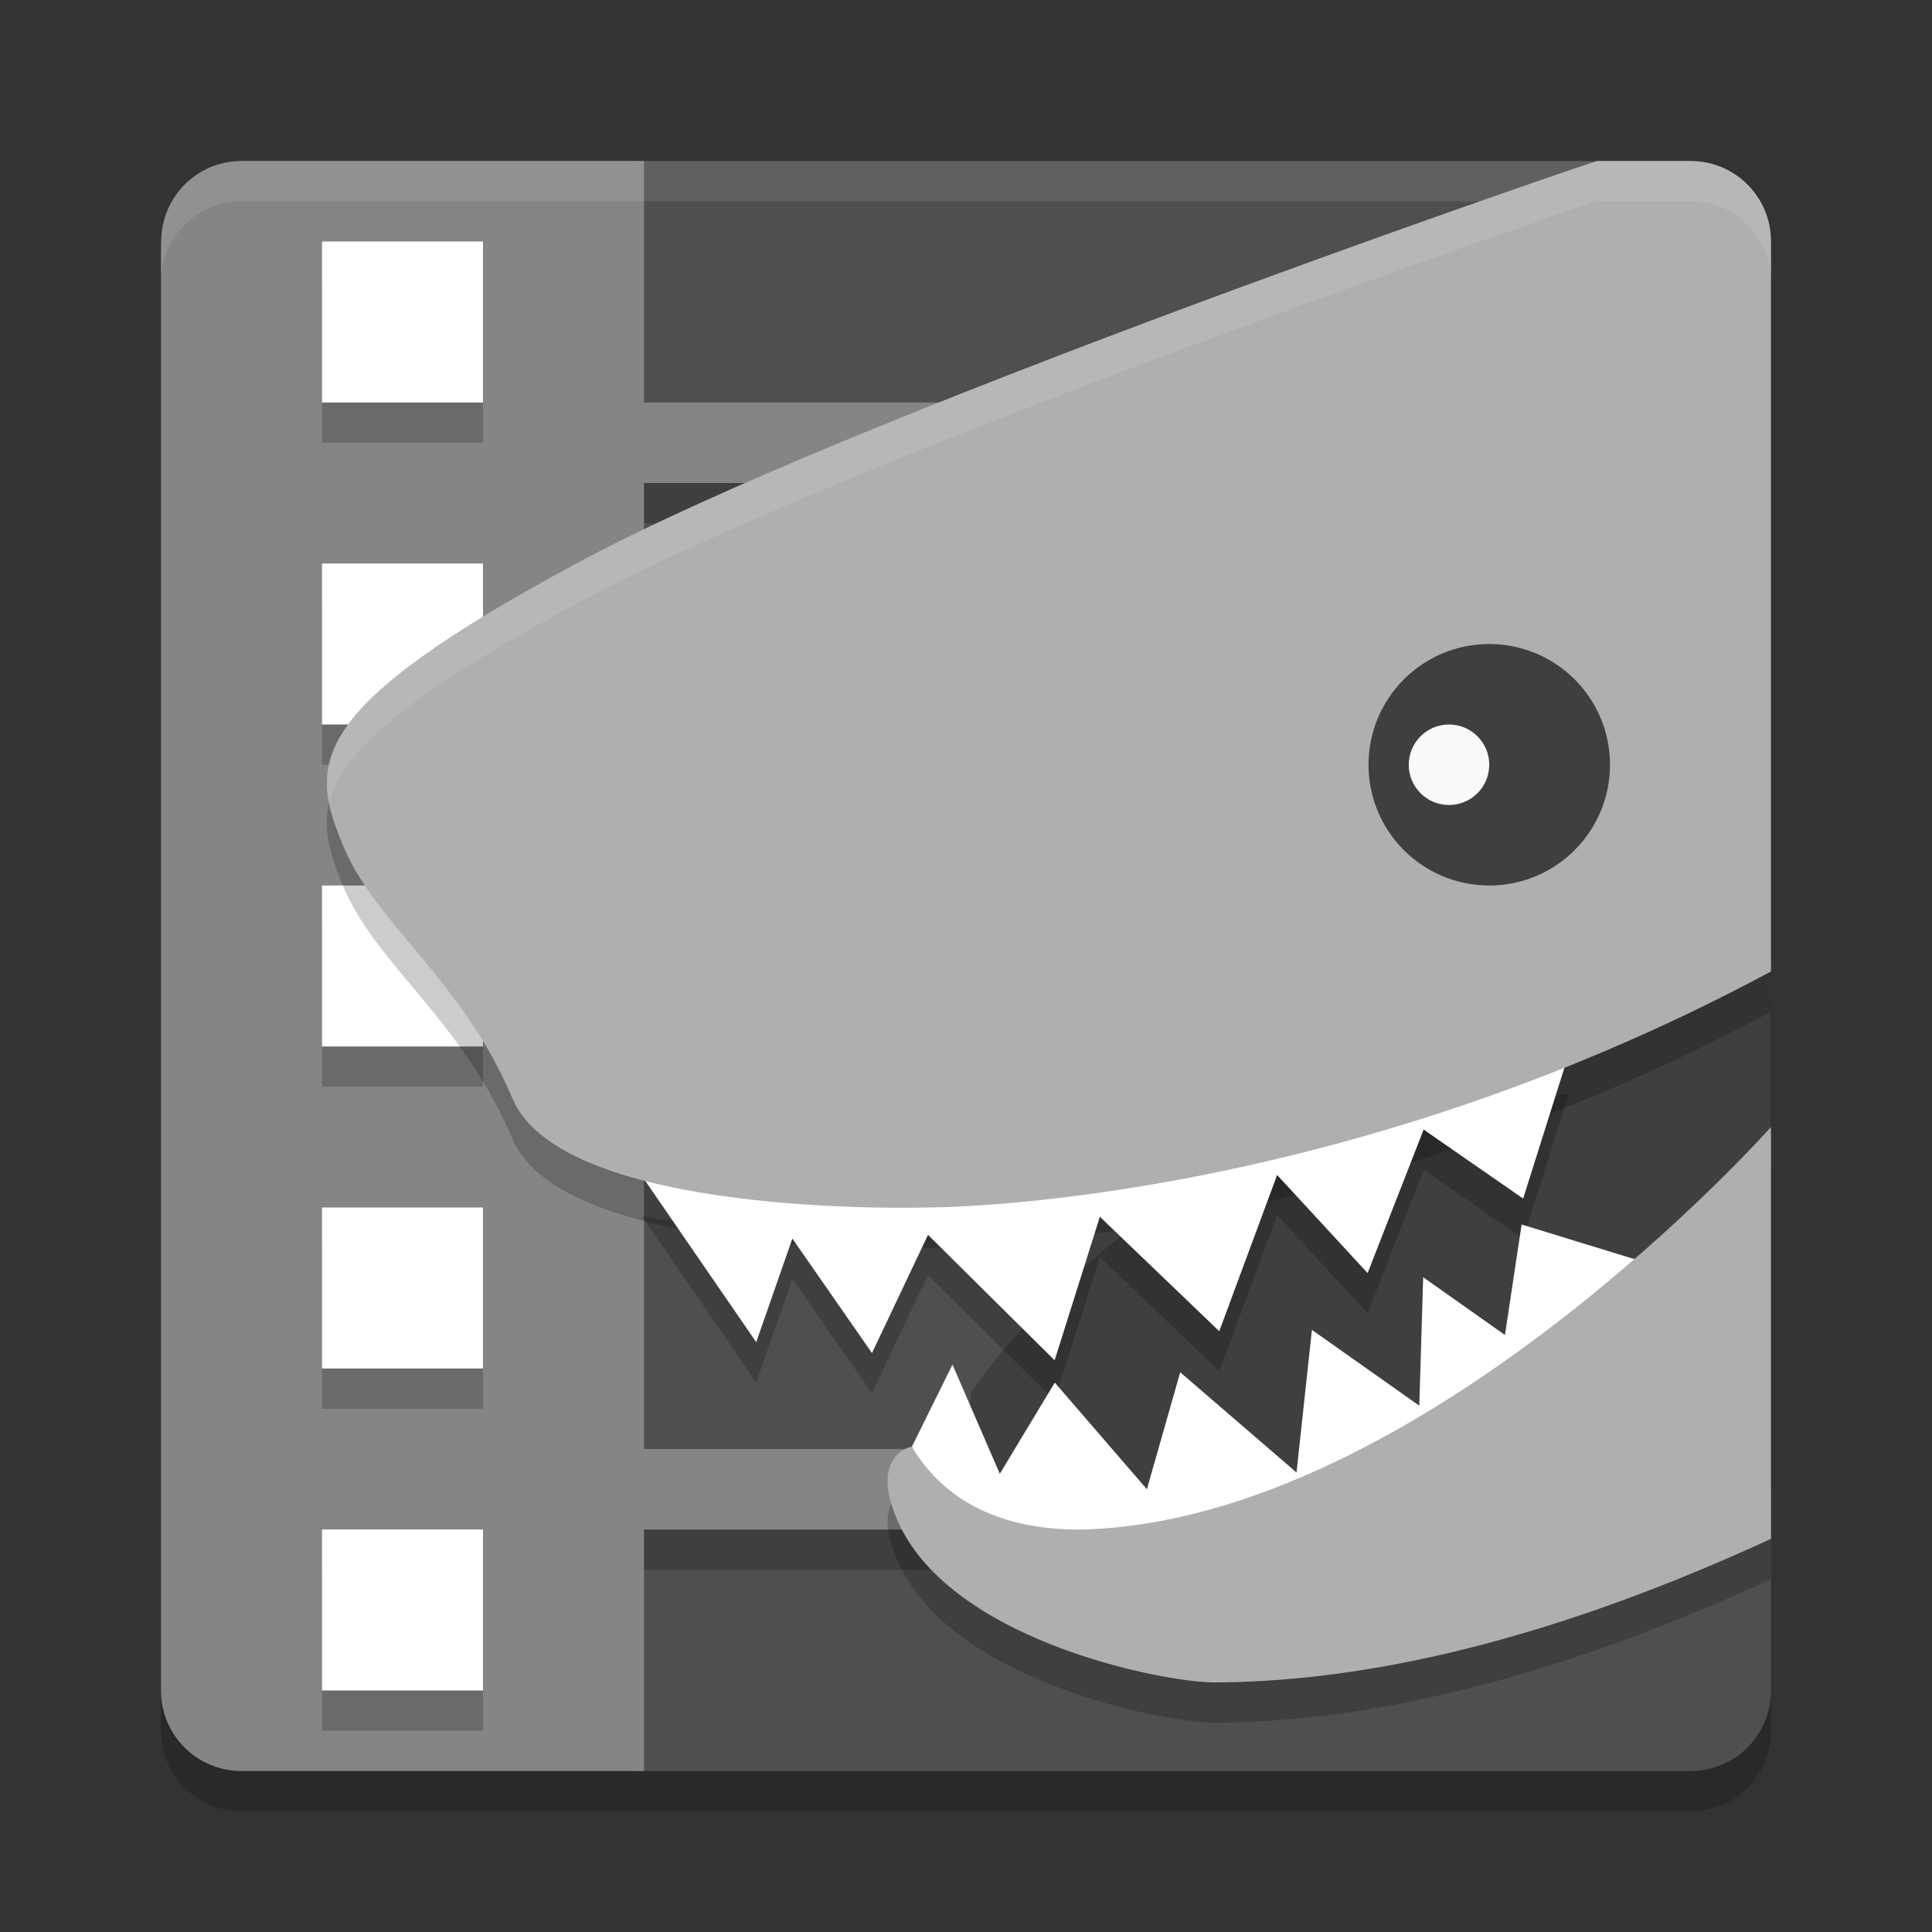 <svg xmlns="http://www.w3.org/2000/svg" width="24" height="24" version="1">
 <rect width="100%" height="100%" fill="#333333" stroke="none"/>
 <path style="opacity:0.2" d="m 2,21 0,0.5 c 0,0.554 0.446,1 1,1 l 18,0 c 0.554,0 1,-0.446 1,-1 L 22,21 c 0,0.554 -0.446,1 -1,1 L 3,22 C 2.446,22 2,21.554 2,21 Z"/>
 <path style="fill:#4f4f4f" d="m 7.9,2 0,20 13.1,0 c 0.554,0 1,-0.446 1,-1 L 22,18.522 21.308,17.614 21.506,3.577 C 21.514,3.023 21.177,2.974 20.753,2.618 L 20.016,2 Z M 2.616,2.076 C 2.561,2.099 2.508,2.128 2.458,2.16 2.508,2.128 2.561,2.099 2.616,2.076 Z M 2.451,2.164 C 2.399,2.198 2.35,2.238 2.306,2.281 2.35,2.238 2.399,2.199 2.451,2.164 Z M 2.306,2.281 C 2.216,2.368 2.143,2.472 2.091,2.588 2.143,2.472 2.216,2.368 2.306,2.281 Z M 2.091,2.588 c -0.052,0.116 -0.082,0.242 -0.087,0.377 0.005,-0.134 0.035,-0.261 0.087,-0.377 z M 2.004,2.965 C 2.003,2.977 2,2.988 2,3 L 2,3.071 C 2,3.028 2.003,3.005 2.004,2.965 Z"/>
 <rect style="opacity:0.2" width="6" height="1" x="6.5" y="18.5"/>
 <rect style="opacity:0.2" width="6" height="1" x="6.5" y="5.5"/>
 <path style="fill:#858585" d="M 3,2 C 2.458,2 2.023,2.428 2.004,2.965 2.003,3.005 2,3.028 2,3.071 L 2,20.929 2,21 c 0,0.554 0.446,1 1,1 L 3.07,22 8,22 l 0,-3 4.54,0 0,-1 L 8,18 8,6 l 4.54,0 0,-1 L 8,5 8,2 3.07,2 Z"/>
 <path style="opacity:0.1;fill:#ffffff" d="M 2,3.5 2,3 C 2,2.446 2.446,2 3,2 l 18,0 c 0.554,0 1,0.446 1,1 l 0,0.5 c 0,-0.554 -0.446,-1 -1,-1 l -18,0 c -0.554,0 -1,0.446 -1,1 z"/>
 <path style="opacity:0.2" d="m 4,3.5 0,2 2,0 0,-2 z m 0,4 0,2 2,0 0,-2 z m 0,4 0,2 2,0 0,-2 z m 0,4 0,2 2,0 0,-2 z m 0,4 0,2 2,0 0,-2 z"/>
 <path style="fill:#ffffff" d="M 4,3 4,5 6,5 6,3 Z M 4,7 4,9 6,9 6,7 Z m 0,4 0,2 2,0 0,-2 z m 0,4 0,2 2,0 0,-2 z m 0,4 0,2 2,0 0,-2 z"/>
 <path style="fill-rule:evenodd" d="m 22,12.425 c -2.032,1.091 -4.052,1.786 -5.798,2.232 -0.072,0.022 -0.153,0.05 -0.223,0.07 -2.292,0.655 -3.91,2.912 -3.91,2.912 l -0.127,1.134 c 0.206,0.089 2.132,0.879 4.688,0.003 2.565,-0.879 5.112,-4.338 5.37,-4.694 z"/>
 <path style="fill-rule:evenodd" d="m 18.902,15.568 -0.207,1.373 -1.016,-0.718 -0.048,1.596 -1.334,-0.942 -0.191,1.772 -1.445,-1.245 -0.414,1.453 -1.144,-1.325 -0.683,1.133 -0.588,-1.357 -0.504,1.02 c 0.063,0.067 0.127,0.124 0.191,0.187 0.159,0.123 0.345,0.229 0.345,0.229 0,0 2.065,0.958 4.766,0.032 1.37,-0.47 2.724,-1.67 3.737,-2.746 -0.039,-0.015 -0.072,-0.033 -0.114,-0.047 z"/>
 <ellipse style="opacity:0.2" cx="18.472" cy="9.4" rx="1.371" ry="1.377"/>
 <ellipse style="opacity:0.2" cx="17.843" cy="8.768" rx=".337" ry=".339"/>
 <path style="fill:#3f3f3f;fill-rule:evenodd" d="m 22,11.969 c -2.032,1.091 -4.052,1.786 -5.798,2.232 -0.072,0.022 -0.153,0.05 -0.223,0.07 -2.292,0.655 -3.91,3.011 -3.91,3.011 l -0.127,1.134 c 0.206,0.089 2.132,0.879 4.688,0.003 C 19.194,17.54 21.742,14.406 22,14.05 Z"/>
 <path style="opacity:0.2;fill-rule:evenodd" d="m 19.493,13.585 c 0,0 -0.028,0.004 -0.028,0.004 -4.965,0.91 -8.476,1.303 -8.476,1.303 0,0 -1.595,0.514 -3.018,0.212 l 1.423,2.069 0.449,-1.287 0.989,1.422 0.696,-1.468 1.573,1.558 0.562,-1.783 1.483,1.422 0.719,-1.941 1.124,1.219 0.696,-1.783 1.236,0.857 0.539,-1.708 z"/>
 <path style="opacity:0.2" d="M 19.839,2.5 C 19.057,2.754 10.534,5.695 7.221,7.467 3.761,9.318 3.85,9.994 4.254,10.988 c 0.404,0.993 1.483,1.671 2.112,3.161 0.629,1.49 5.123,1.352 5.123,1.352 0,0 4.968,0.045 10.51,-2.932 l 0,-9.068 c 0,-0.554 -0.446,-1 -1,-1 z m 2.161,12 c 0,0 -4.326,4.872 -8.532,5 -0.895,0.015 -1.684,-0.267 -2.142,-1.029 0,0 -0.359,0.056 -0.292,0.553 C 11.379,20.785 14.348,21.39 15.074,21.4 16.715,21.395 18.968,21.012 22,19.617 Z"/>
 <path style="fill:#ffffff;fill-rule:evenodd" d="m 19.493,13.085 c 0,0 -0.028,0.004 -0.028,0.004 C 14.5,14 10.989,14.392 10.989,14.392 c 0,0 -1.595,0.514 -3.018,0.212 l 1.423,2.069 0.449,-1.287 0.989,1.422 0.696,-1.468 1.573,1.558 0.562,-1.783 1.483,1.422 0.719,-1.941 1.124,1.219 0.696,-1.783 1.236,0.857 0.539,-1.708 z"/>
 <path style="fill:#ffffff;fill-rule:evenodd" d="m 18.902,15.211 -0.207,1.373 -1.016,-0.718 -0.048,1.596 -1.334,-0.942 -0.191,1.772 -1.445,-1.245 -0.414,1.453 -1.144,-1.325 -0.683,1.133 -0.588,-1.357 -0.504,1.02 c 0.063,0.067 -0.161,0.412 -0.097,0.475 0.159,0.123 0.057,0.435 0.057,0.435 0,0 2.93,1.081 5.631,0.156 1.37,-0.47 2.724,-2.247 3.737,-3.323 -0.039,-0.015 -0.36,-0.074 -0.403,-0.088 z"/>
 <path style="fill:#afafaf" d="M 19.839,2 C 19.057,2.254 10.534,5.195 7.221,6.967 3.761,8.818 3.85,9.494 4.254,10.487 4.659,11.481 5.738,12.159 6.367,13.648 6.996,15.138 11.49,15 11.49,15 c 0,0 4.968,0.045 10.51,-2.932 L 22,3 C 22,2.446 21.554,2 21,2 Z M 22,14 c 0,0 -4.326,4.872 -8.532,5 -0.895,0.015 -1.684,-0.267 -2.142,-1.029 0,0 -0.359,0.056 -0.292,0.553 0.345,1.761 3.314,2.366 4.04,2.376 C 16.715,20.895 18.968,20.512 22,19.116 Z"/>
 <circle style="fill:#3f3f3f" cx="18.5" cy="9.5" r="1.5"/>
 <circle style="fill:#f9f9f9" cx="18" cy="9.5" r=".5"/>
 <path style="opacity:0.1;fill:#ffffff" d="M 19.839,2 C 19.057,2.254 10.534,5.195 7.221,6.967 4.393,8.479 3.946,9.208 4.094,9.966 4.25,9.353 5.009,8.65 7.221,7.467 10.534,5.695 19.057,2.754 19.839,2.5 L 21,2.5 c 0.554,0 1,0.446 1,1 L 22,3 C 22,2.446 21.554,2 21,2 Z"/>
</svg>
